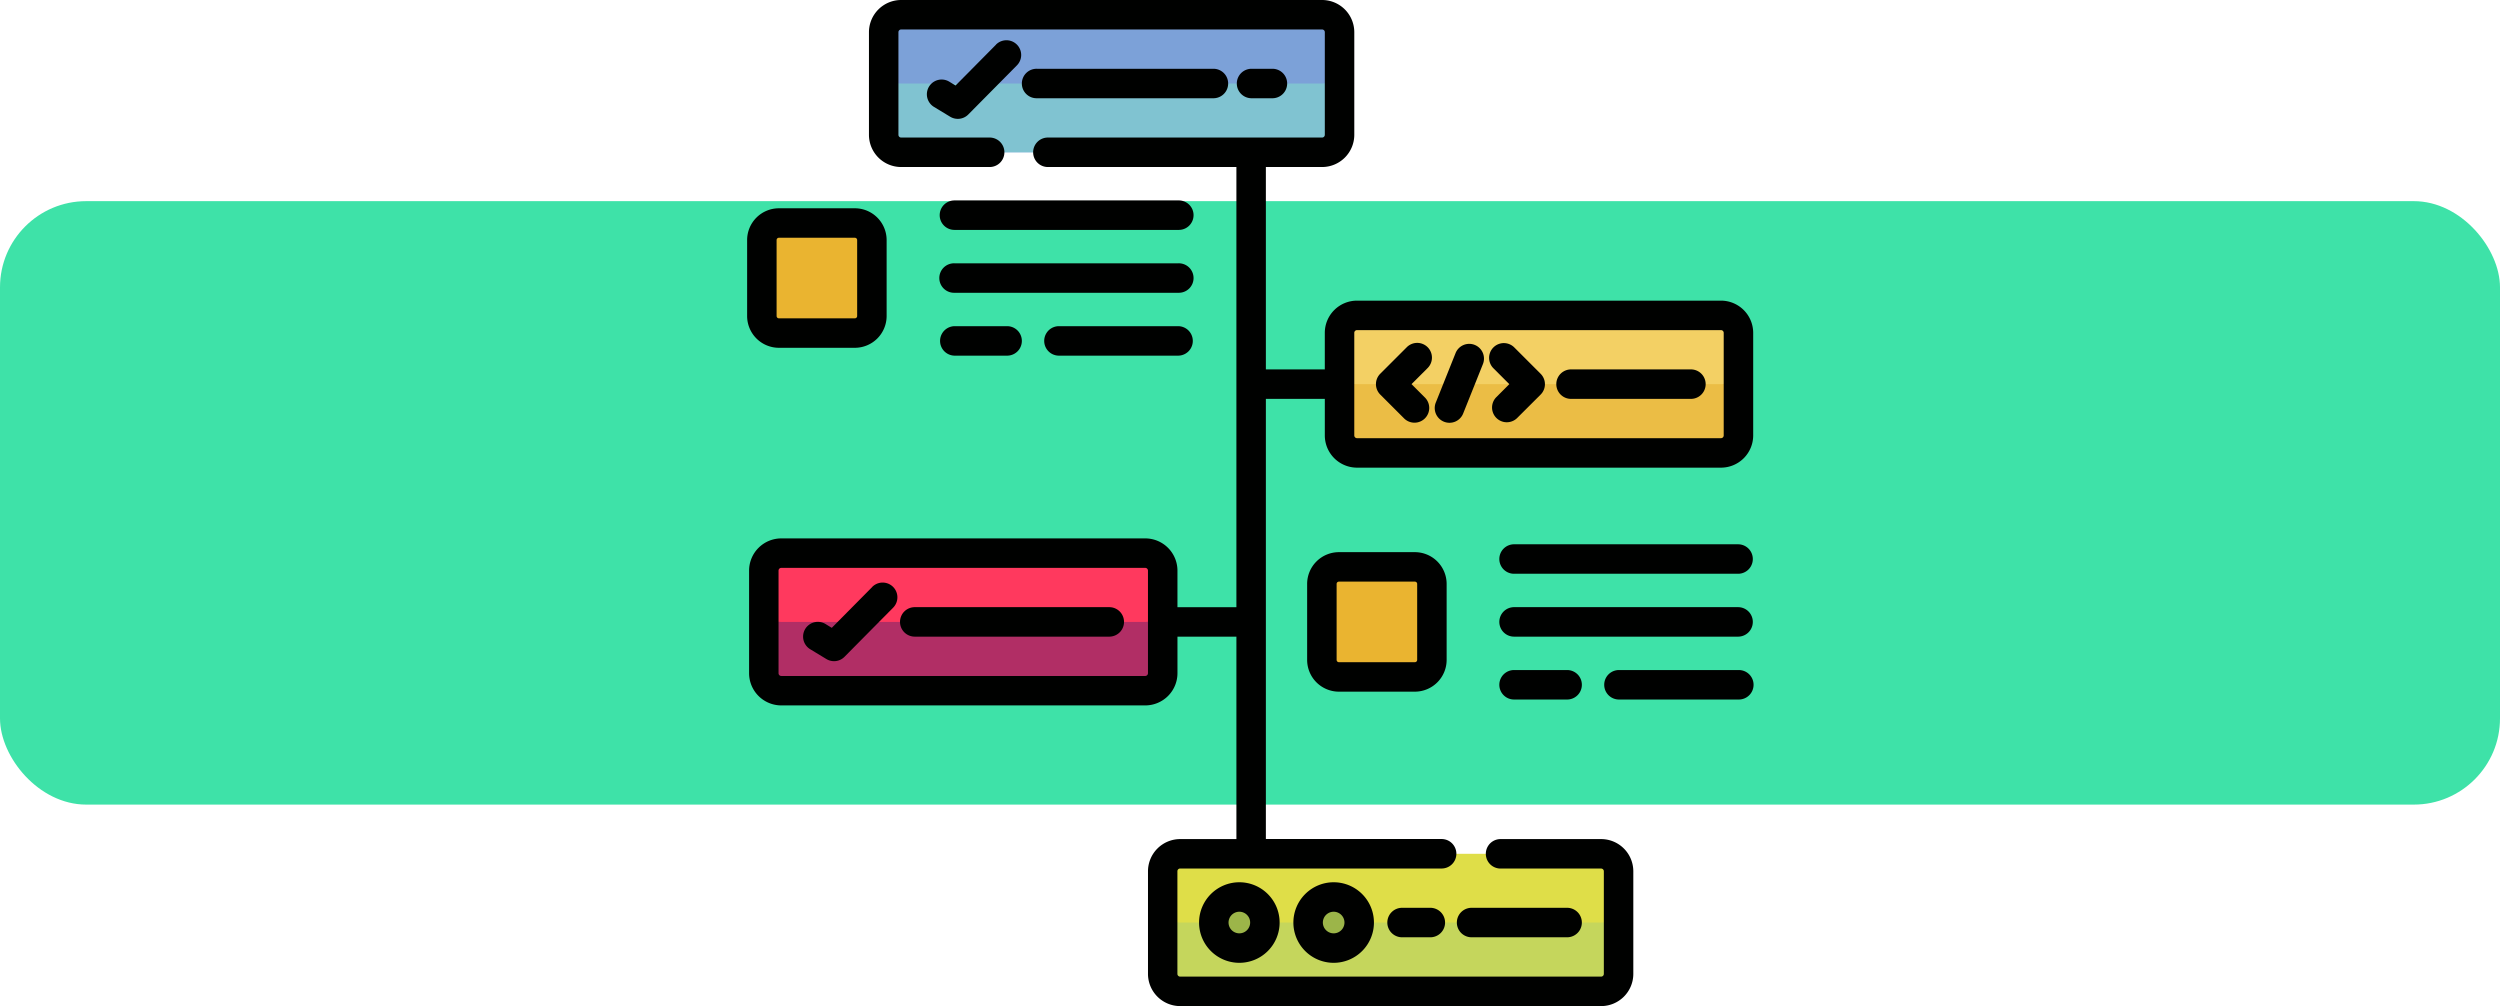 <svg xmlns="http://www.w3.org/2000/svg" width="261" height="105.032" viewBox="0 0 261 105.032">
  <g id="Grupo_1074023" data-name="Grupo 1074023" transform="translate(-319 -5440)">
    <rect id="Rectángulo_382989" data-name="Rectángulo 382989" width="261" height="63" rx="9" transform="translate(319 5461)" fill="#3ee2a8"/>
    <g id="algoritmo--" transform="translate(397 5440)">
      <g id="Grupo_1074021" data-name="Grupo 1074021" transform="translate(1.539 1.539)">
        <g id="Grupo_1074003" data-name="Grupo 1074003" transform="translate(12.719)">
          <g id="Grupo_1074002" data-name="Grupo 1074002">
            <g id="Grupo_1074001" data-name="Grupo 1074001">
              <path id="Trazado_824974" data-name="Trazado 824974" d="M117.093,9.324V20.036a1.824,1.824,0,0,1-1.824,1.824H71.324A1.824,1.824,0,0,1,69.5,20.036V9.324A1.824,1.824,0,0,1,71.324,7.5h43.945A1.824,1.824,0,0,1,117.093,9.324Z" transform="translate(-69.5 -7.5)" fill="#7ca1d8"/>
            </g>
          </g>
        </g>
        <g id="Grupo_1074006" data-name="Grupo 1074006" transform="translate(60.311 31.387)">
          <g id="Grupo_1074005" data-name="Grupo 1074005">
            <g id="Grupo_1074004" data-name="Grupo 1074004">
              <path id="Trazado_824975" data-name="Trazado 824975" d="M343.144,162.324v10.712a1.824,1.824,0,0,1-1.824,1.824h-38a1.824,1.824,0,0,1-1.824-1.824V162.324a1.824,1.824,0,0,1,1.824-1.824h38A1.824,1.824,0,0,1,343.144,162.324Z" transform="translate(-301.5 -160.5)" fill="#f3d064"/>
            </g>
          </g>
        </g>
        <g id="Grupo_1074009" data-name="Grupo 1074009" transform="translate(0.205 56.209)">
          <g id="Grupo_1074008" data-name="Grupo 1074008">
            <g id="Grupo_1074007" data-name="Grupo 1074007">
              <path id="Trazado_824976" data-name="Trazado 824976" d="M50.144,283.324v10.712a1.824,1.824,0,0,1-1.824,1.824h-38A1.824,1.824,0,0,1,8.5,294.036V283.324a1.824,1.824,0,0,1,1.824-1.824h38A1.824,1.824,0,0,1,50.144,283.324Z" transform="translate(-8.5 -281.5)" fill="#ff395e"/>
            </g>
          </g>
        </g>
        <g id="Grupo_1074012" data-name="Grupo 1074012" transform="translate(41.849 87.595)">
          <g id="Grupo_1074011" data-name="Grupo 1074011">
            <g id="Grupo_1074010" data-name="Grupo 1074010">
              <path id="Trazado_824977" data-name="Trazado 824977" d="M259.093,436.324v10.712a1.824,1.824,0,0,1-1.824,1.824H213.324a1.824,1.824,0,0,1-1.824-1.824V436.324a1.824,1.824,0,0,1,1.824-1.824h43.945A1.824,1.824,0,0,1,259.093,436.324Z" transform="translate(-211.5 -434.5)" fill="#dfde48"/>
            </g>
          </g>
        </g>
        <path id="Trazado_824978" data-name="Trazado 824978" d="M115.269,35.434H71.324A1.824,1.824,0,0,1,69.5,33.61v7.18a1.824,1.824,0,0,0,1.824,1.824h43.945a1.824,1.824,0,0,0,1.824-1.824V33.61A1.824,1.824,0,0,1,115.269,35.434Z" transform="translate(-56.781 -28.254)" fill="#80c3d1"/>
        <path id="Trazado_824979" data-name="Trazado 824979" d="M341.32,188.434h-38a1.824,1.824,0,0,1-1.824-1.824v7.18a1.824,1.824,0,0,0,1.824,1.824h38a1.824,1.824,0,0,0,1.824-1.824v-7.18A1.824,1.824,0,0,1,341.32,188.434Z" transform="translate(-241.189 -149.867)" fill="#ebbd45"/>
        <path id="Trazado_824980" data-name="Trazado 824980" d="M48.32,309.434h-38A1.824,1.824,0,0,1,8.5,307.61v7.18a1.824,1.824,0,0,0,1.824,1.824h38a1.824,1.824,0,0,0,1.824-1.824v-7.18A1.824,1.824,0,0,1,48.32,309.434Z" transform="translate(-8.295 -246.045)" fill="#b12e65"/>
        <path id="Trazado_824981" data-name="Trazado 824981" d="M257.269,462.434H213.324a1.824,1.824,0,0,1-1.824-1.824v7.18a1.824,1.824,0,0,0,1.824,1.824h43.945a1.824,1.824,0,0,0,1.824-1.824v-7.18A1.824,1.824,0,0,1,257.269,462.434Z" transform="translate(-169.651 -367.659)" fill="#c5d65c"/>
        <g id="XMLID_6_" transform="translate(47.182 92.108)">
          <g id="Grupo_1074014" data-name="Grupo 1074014">
            <g id="Grupo_1074013" data-name="Grupo 1074013">
              <circle id="Elipse_9824" data-name="Elipse 9824" cx="2.667" cy="2.667" r="2.667" fill="#9cb549"/>
            </g>
          </g>
        </g>
        <g id="XMLID_5_" transform="translate(57.029 92.108)">
          <g id="Grupo_1074016" data-name="Grupo 1074016">
            <g id="Grupo_1074015" data-name="Grupo 1074015">
              <circle id="Elipse_9825" data-name="Elipse 9825" cx="2.667" cy="2.667" r="2.667" fill="#9cb549"/>
            </g>
          </g>
        </g>
        <g id="XMLID_63_" transform="translate(0 21.745)">
          <g id="Grupo_1074018" data-name="Grupo 1074018">
            <g id="Grupo_1074017" data-name="Grupo 1074017">
              <path id="Trazado_824982" data-name="Trazado 824982" d="M18.988,115.279v7.931a1.778,1.778,0,0,1-1.779,1.779H9.279A1.778,1.778,0,0,1,7.5,123.209v-7.931A1.778,1.778,0,0,1,9.279,113.5h7.931A1.778,1.778,0,0,1,18.988,115.279Z" transform="translate(-7.5 -113.5)" fill="#eab430"/>
            </g>
          </g>
        </g>
        <g id="XMLID_64_" transform="translate(58.465 57.645)">
          <g id="Grupo_1074020" data-name="Grupo 1074020">
            <g id="Grupo_1074019" data-name="Grupo 1074019">
              <path id="Trazado_824983" data-name="Trazado 824983" d="M303.988,290.279v7.931a1.778,1.778,0,0,1-1.779,1.779h-7.931a1.778,1.778,0,0,1-1.779-1.779v-7.931a1.778,1.778,0,0,1,1.779-1.779h7.931A1.778,1.778,0,0,1,303.988,290.279Z" transform="translate(-292.5 -288.5)" fill="#eab430"/>
            </g>
          </g>
        </g>
      </g>
      <g id="Grupo_1074022" data-name="Grupo 1074022">
        <path id="Trazado_824984" data-name="Trazado 824984" d="M102.465,31.387h-38a3.365,3.365,0,0,0-3.361,3.361v3.818H54.952V17.437h5.87a3.365,3.365,0,0,0,3.361-3.361V3.361A3.365,3.365,0,0,0,60.822,0H16.875a3.365,3.365,0,0,0-3.361,3.361V14.076a3.365,3.365,0,0,0,3.361,3.361h9.2a1.539,1.539,0,1,0,0-3.077h-9.2a.285.285,0,0,1-.284-.284V3.361a.285.285,0,0,1,.284-.284H60.822a.285.285,0,0,1,.284.284V14.076a.285.285,0,0,1-.284.284H32.233a1.539,1.539,0,1,0,0,3.077H51.875V63.389H45.721V59.57a3.365,3.365,0,0,0-3.361-3.361h-38A3.365,3.365,0,0,0,1,59.57V70.284a3.365,3.365,0,0,0,3.361,3.361h38a3.365,3.365,0,0,0,3.361-3.361V66.466h6.154V87.6h-5.87a3.365,3.365,0,0,0-3.361,3.361v10.714a3.365,3.365,0,0,0,3.361,3.361H89.952a3.365,3.365,0,0,0,3.361-3.361V90.957A3.365,3.365,0,0,0,89.952,87.6H79.415a1.539,1.539,0,0,0,0,3.077H89.952a.285.285,0,0,1,.284.284v10.714a.285.285,0,0,1-.284.284H46a.285.285,0,0,1-.284-.284V90.957A.285.285,0,0,1,46,90.672H73.261a1.539,1.539,0,1,0,0-3.077H54.952V41.644h6.154v3.818a3.365,3.365,0,0,0,3.361,3.361h38a3.365,3.365,0,0,0,3.361-3.361V34.748A3.366,3.366,0,0,0,102.465,31.387Zm-59.822,38.9a.285.285,0,0,1-.284.284h-38a.285.285,0,0,1-.284-.284V59.57a.285.285,0,0,1,.284-.284h38a.285.285,0,0,1,.284.284V70.284ZM102.75,45.462a.285.285,0,0,1-.284.284h-38a.285.285,0,0,1-.284-.284V34.748a.285.285,0,0,1,.284-.284h38a.285.285,0,0,1,.284.284V45.462Z" transform="translate(-0.795 0)" fill="#000100"/>
        <path id="Trazado_824985" data-name="Trazado 824985" d="M98.714,20.957,94.49,25.223l-.655-.4a1.539,1.539,0,0,0-1.6,2.632l1.692,1.026a1.539,1.539,0,0,0,1.891-.233l5.077-5.129a1.538,1.538,0,1,0-2.187-2.165Z" transform="translate(-72.729 -16.295)" fill="#000100"/>
        <path id="Trazado_824986" data-name="Trazado 824986" d="M160,38.077A1.539,1.539,0,0,0,160,35H141.539a1.539,1.539,0,1,0,0,3.077Z" transform="translate(-111.28 -27.82)" fill="#000100"/>
        <path id="Trazado_824987" data-name="Trazado 824987" d="M252.8,38.077a1.539,1.539,0,0,0,0-3.077h-2.257a1.539,1.539,0,0,0,0,3.077Z" transform="translate(-197.92 -27.82)" fill="#000100"/>
        <path id="Trazado_824988" data-name="Trazado 824988" d="M325.4,174.951a1.539,1.539,0,0,0-2.176,0l-2.769,2.769a1.538,1.538,0,0,0,0,2.176l2.462,2.462a1.539,1.539,0,1,0,2.176-2.176l-1.374-1.374,1.682-1.682A1.539,1.539,0,0,0,325.4,174.951Z" transform="translate(-254.355 -138.703)" fill="#000100"/>
        <path id="Trazado_824989" data-name="Trazado 824989" d="M380.127,174.951a1.539,1.539,0,0,0-2.176,2.176l1.682,1.682-1.374,1.374a1.539,1.539,0,0,0,2.176,2.176L382.9,179.9a1.538,1.538,0,0,0,0-2.176Z" transform="translate(-300.06 -138.703)" fill="#000100"/>
        <path id="Trazado_824990" data-name="Trazado 824990" d="M354.16,175.108a1.538,1.538,0,0,0-2,.857l-2.051,5.129a1.539,1.539,0,1,0,2.857,1.143l2.051-5.129A1.539,1.539,0,0,0,354.16,175.108Z" transform="translate(-278.199 -139.099)" fill="#000100"/>
        <path id="Trazado_824991" data-name="Trazado 824991" d="M426.052,188H413.539a1.539,1.539,0,1,0,0,3.077h12.514a1.539,1.539,0,0,0,0-3.077Z" transform="translate(-327.482 -149.434)" fill="#000100"/>
        <path id="Trazado_824992" data-name="Trazado 824992" d="M35.714,296.956l-4.224,4.266-.655-.4a1.539,1.539,0,0,0-1.6,2.632l1.692,1.026a1.539,1.539,0,0,0,1.891-.233l5.077-5.129a1.538,1.538,0,1,0-2.187-2.165Z" transform="translate(-22.652 -235.676)" fill="#000100"/>
        <path id="Trazado_824993" data-name="Trazado 824993" d="M99.847,309H79.539a1.539,1.539,0,1,0,0,3.077H99.847a1.539,1.539,0,0,0,0-3.077Z" transform="translate(-61.999 -245.612)" fill="#000100"/>
        <path id="Trazado_824994" data-name="Trazado 824994" d="M230,453.205A4.205,4.205,0,1,0,234.205,449,4.21,4.21,0,0,0,230,453.205Zm5.334,0a1.128,1.128,0,1,1-1.128-1.128A1.129,1.129,0,0,1,235.334,453.205Z" transform="translate(-182.818 -356.892)" fill="#000100"/>
        <path id="Trazado_824995" data-name="Trazado 824995" d="M278,453.205A4.205,4.205,0,1,0,282.205,449,4.21,4.21,0,0,0,278,453.205Zm5.334,0a1.128,1.128,0,1,1-1.128-1.128A1.129,1.129,0,0,1,283.334,453.205Z" transform="translate(-220.971 -356.892)" fill="#000100"/>
        <path id="Trazado_824996" data-name="Trazado 824996" d="M330.411,462h-2.872a1.539,1.539,0,1,0,0,3.077h2.872a1.539,1.539,0,1,0,0-3.077Z" transform="translate(-259.124 -367.225)" fill="#000100"/>
        <path id="Trazado_824997" data-name="Trazado 824997" d="M362.539,465.077H372.59a1.539,1.539,0,0,0,0-3.077H362.539a1.539,1.539,0,0,0,0,3.077Z" transform="translate(-286.944 -367.225)" fill="#000100"/>
        <path id="Trazado_824998" data-name="Trazado 824998" d="M3.317,120.565h7.93a3.321,3.321,0,0,0,3.317-3.317v-7.931A3.321,3.321,0,0,0,11.248,106H3.317A3.321,3.321,0,0,0,0,109.317v7.931A3.321,3.321,0,0,0,3.317,120.565Zm-.24-11.248a.24.24,0,0,1,.24-.24h7.93a.24.24,0,0,1,.24.24v7.931a.24.24,0,0,1-.24.24H3.317a.24.24,0,0,1-.24-.24Z" transform="translate(0 -84.255)" fill="#000100"/>
        <path id="Trazado_824999" data-name="Trazado 824999" d="M98,103.539a1.538,1.538,0,0,0,1.539,1.539h23.386a1.539,1.539,0,1,0,0-3.077H99.539A1.538,1.538,0,0,0,98,103.539Z" transform="translate(-77.896 -81.076)" fill="#000100"/>
        <path id="Trazado_825000" data-name="Trazado 825000" d="M99.539,137.077h23.386a1.539,1.539,0,1,0,0-3.077H99.539a1.539,1.539,0,1,0,0,3.077Z" transform="translate(-77.896 -106.511)" fill="#000100"/>
        <path id="Trazado_825001" data-name="Trazado 825001" d="M99.539,169.077h5.539a1.539,1.539,0,0,0,0-3.077H99.539a1.539,1.539,0,0,0,0,3.077Z" transform="translate(-77.896 -131.947)" fill="#000100"/>
        <path id="Trazado_825002" data-name="Trazado 825002" d="M165.052,166H152.539a1.539,1.539,0,0,0,0,3.077h12.514a1.539,1.539,0,0,0,0-3.077Z" transform="translate(-120.024 -131.947)" fill="#000100"/>
        <path id="Trazado_825003" data-name="Trazado 825003" d="M288.317,281A3.321,3.321,0,0,0,285,284.317v7.931a3.321,3.321,0,0,0,3.317,3.317h7.93a3.321,3.321,0,0,0,3.317-3.317v-7.931A3.321,3.321,0,0,0,296.248,281Zm8.171,3.317v7.931a.24.24,0,0,1-.24.24h-7.93a.24.24,0,0,1-.24-.24v-7.931a.24.24,0,0,1,.24-.24h7.93A.24.24,0,0,1,296.488,284.317Z" transform="translate(-226.535 -223.355)" fill="#000100"/>
        <path id="Trazado_825004" data-name="Trazado 825004" d="M407.925,277H384.539a1.539,1.539,0,1,0,0,3.077h23.386a1.539,1.539,0,0,0,0-3.077Z" transform="translate(-304.431 -220.176)" fill="#000100"/>
        <path id="Trazado_825005" data-name="Trazado 825005" d="M407.925,309H384.539a1.539,1.539,0,1,0,0,3.077h23.386a1.539,1.539,0,0,0,0-3.077Z" transform="translate(-304.431 -245.612)" fill="#000100"/>
        <path id="Trazado_825006" data-name="Trazado 825006" d="M384.539,341a1.539,1.539,0,1,0,0,3.077h5.539a1.539,1.539,0,0,0,0-3.077Z" transform="translate(-304.431 -271.047)" fill="#000100"/>
        <path id="Trazado_825007" data-name="Trazado 825007" d="M450.052,341H437.539a1.539,1.539,0,0,0,0,3.077h12.514a1.539,1.539,0,1,0,0-3.077Z" transform="translate(-346.559 -271.047)" fill="#000100"/>
      </g>
    </g>
  </g>
</svg>
